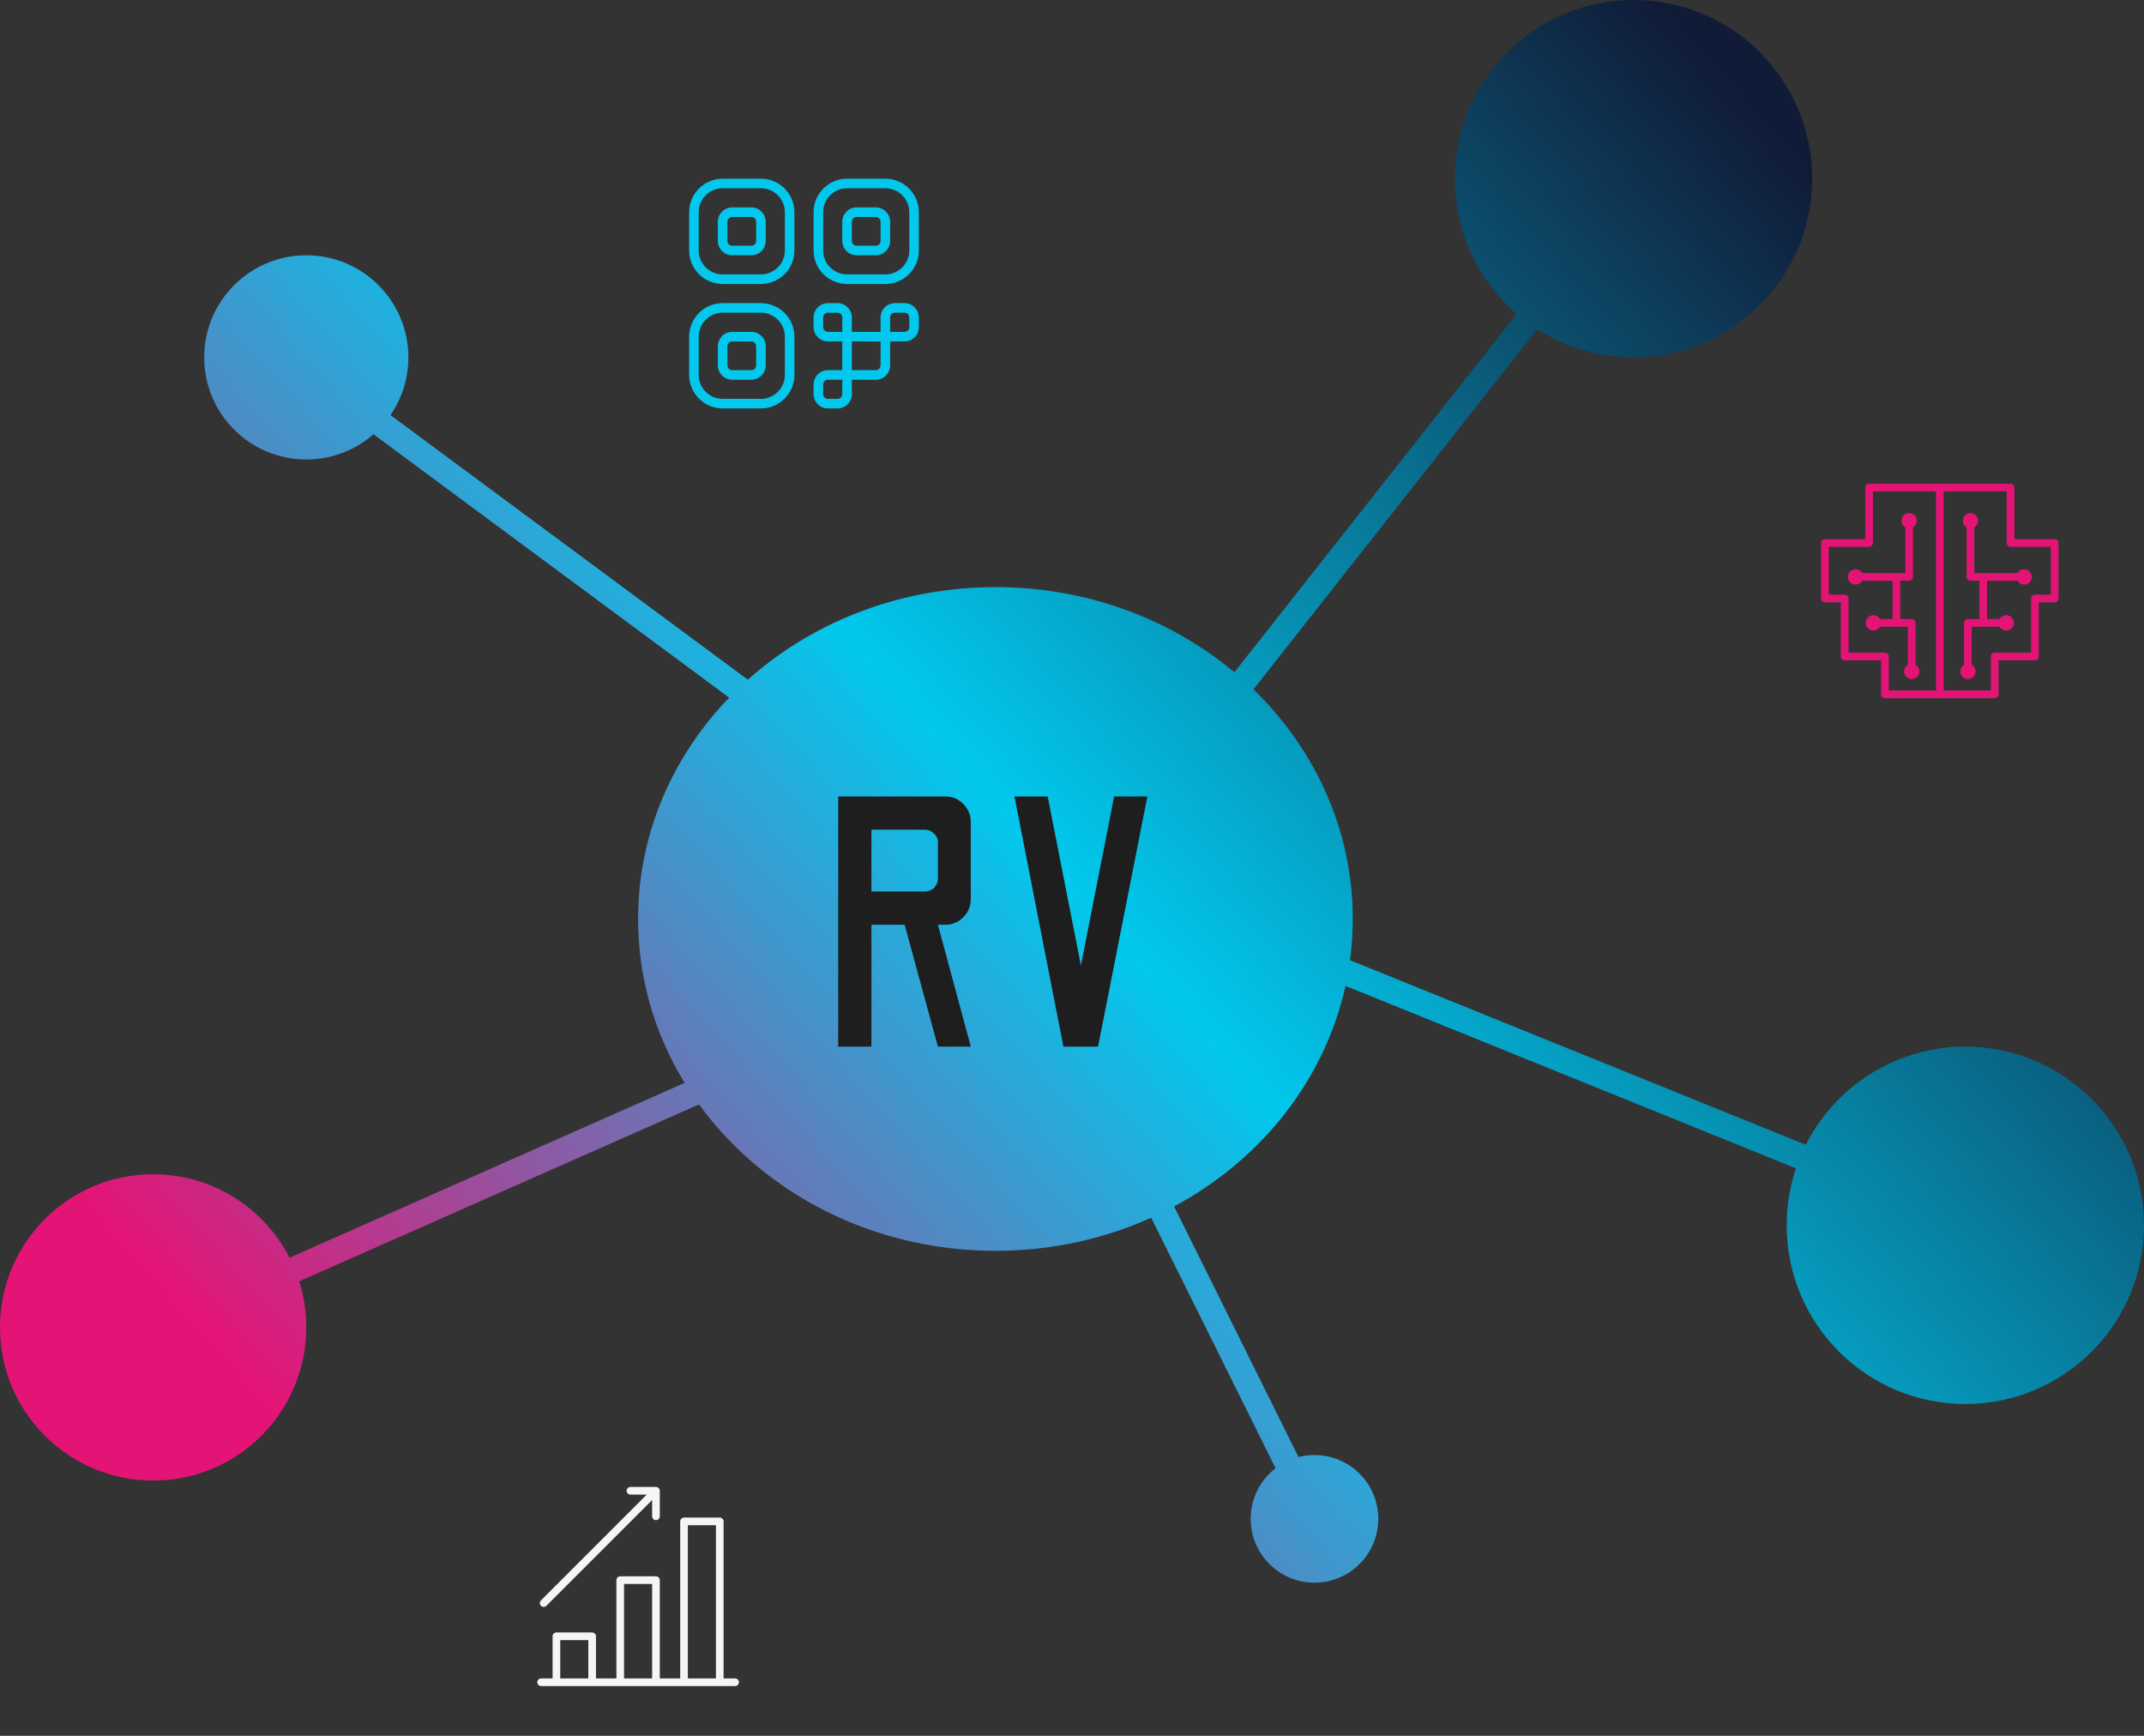 <svg width="84" height="68" viewBox="0 0 84 68" fill="none" xmlns="http://www.w3.org/2000/svg">
<rect x="0" y="0" width="84" height="68" fill="#333333" stroke="none"/>
<path d="M53 36C53 43.18 46.732 49 39 49C31.268 49 25 43.18 25 36C25 28.82 31.268 23 39 23C46.732 23 53 28.82 53 36Z" fill="url(#paint0_linear_3_27)"/>
<path d="M16 14C16 16.209 14.209 18 12 18C9.791 18 8 16.209 8 14C8 11.791 9.791 10 12 10C14.209 10 16 11.791 16 14Z" fill="url(#paint1_linear_3_27)"/>
<path d="M54 59.5C54 60.881 52.881 62 51.5 62C50.119 62 49 60.881 49 59.5C49 58.119 50.119 57 51.5 57C52.881 57 54 58.119 54 59.5Z" fill="url(#paint2_linear_3_27)"/>
<path d="M84 48C84 51.866 80.866 55 77 55C73.134 55 70 51.866 70 48C70 44.134 73.134 41 77 41C80.866 41 84 44.134 84 48Z" fill="url(#paint3_linear_3_27)"/>
<path d="M12 52C12 55.314 9.314 58 6 58C2.686 58 0 55.314 0 52C0 48.686 2.686 46 6 46C9.314 46 12 48.686 12 52Z" fill="url(#paint4_linear_3_27)"/>
<path d="M71 7C71 10.866 67.866 14 64 14C60.134 14 57 10.866 57 7C57 3.134 60.134 0 64 0C67.866 0 71 3.134 71 7Z" fill="url(#paint5_linear_3_27)"/>
<path d="M13 15.804L13.595 15L32.08 28.686L31.485 29.49L13 15.804Z" fill="url(#paint6_linear_3_27)"/>
<path d="M41 39.445L41.896 39L52.127 59.599L51.232 60.044L41 39.445Z" fill="url(#paint7_linear_3_27)"/>
<path d="M51 37.927L51.375 37L72.694 45.633L72.318 46.56L51 37.927Z" fill="url(#paint8_linear_3_27)"/>
<path d="M61.233 10L62.019 10.619L47.785 28.686L47 28.067L61.233 10Z" fill="url(#paint9_linear_3_27)"/>
<path d="M9.405 51.219L9 50.305L30.034 41L30.438 41.914L9.405 51.219Z" fill="url(#paint10_linear_3_27)"/>
<path d="M32.84 41V31.2H37.04C37.311 31.2 37.544 31.298 37.74 31.494C37.936 31.69 38.034 31.928 38.034 32.208V35.218C38.034 35.498 37.936 35.736 37.74 35.932C37.544 36.128 37.311 36.226 37.04 36.226H36.746L38.034 41H36.746L35.444 36.226H34.142V41H32.84ZM34.142 34.924H36.242C36.373 34.924 36.489 34.877 36.592 34.784C36.695 34.681 36.746 34.56 36.746 34.42V33.006C36.746 32.866 36.695 32.749 36.592 32.656C36.489 32.553 36.373 32.502 36.242 32.502H34.142V34.924ZM41.663 41L39.745 31.2H41.047L42.349 37.822L43.651 31.2H44.953L43.021 41H41.663Z" fill="#1E1E1E"/>
<g clip-path="url(#clip0_3_27)">
<path d="M77.35 22.45V20.658C77.407 20.625 77.452 20.574 77.477 20.513C77.502 20.452 77.507 20.384 77.49 20.321C77.473 20.257 77.435 20.2 77.383 20.16C77.33 20.12 77.266 20.098 77.2 20.098C77.134 20.098 77.07 20.12 77.017 20.16C76.965 20.2 76.927 20.257 76.91 20.321C76.893 20.384 76.898 20.452 76.923 20.513C76.948 20.574 76.993 20.625 77.05 20.658V22.6C77.05 22.64 77.066 22.678 77.094 22.706C77.122 22.734 77.16 22.75 77.2 22.75H77.55V24.25H77.1C77.06 24.25 77.022 24.266 76.994 24.294C76.966 24.322 76.95 24.36 76.95 24.4V26.042C76.893 26.075 76.848 26.126 76.823 26.187C76.798 26.248 76.793 26.316 76.81 26.38C76.827 26.443 76.865 26.5 76.917 26.54C76.97 26.58 77.034 26.602 77.1 26.602C77.166 26.602 77.23 26.58 77.283 26.54C77.335 26.5 77.373 26.443 77.39 26.38C77.407 26.316 77.402 26.248 77.377 26.187C77.352 26.126 77.307 26.075 77.25 26.042V24.55H78.342C78.375 24.607 78.426 24.652 78.487 24.677C78.548 24.702 78.616 24.707 78.68 24.69C78.743 24.673 78.8 24.635 78.84 24.583C78.88 24.53 78.902 24.466 78.902 24.4C78.902 24.334 78.88 24.27 78.84 24.217C78.8 24.165 78.743 24.127 78.68 24.11C78.616 24.093 78.548 24.098 78.487 24.123C78.426 24.148 78.375 24.193 78.342 24.25H77.85V22.75H79.042C79.075 22.807 79.126 22.852 79.187 22.877C79.248 22.902 79.316 22.907 79.379 22.89C79.443 22.873 79.5 22.835 79.54 22.783C79.58 22.73 79.602 22.666 79.602 22.6C79.602 22.534 79.58 22.47 79.54 22.417C79.5 22.365 79.443 22.327 79.379 22.31C79.316 22.293 79.248 22.298 79.187 22.323C79.126 22.348 79.075 22.393 79.042 22.45H77.35Z" fill="#E41476"/>
<path d="M80.5 21.12H78.921V19.1C78.921 19.06 78.905 19.022 78.877 18.994C78.849 18.966 78.811 18.95 78.771 18.95H73.229C73.189 18.95 73.151 18.966 73.123 18.994C73.095 19.022 73.079 19.06 73.079 19.1V21.12H71.5C71.48 21.12 71.461 21.124 71.443 21.131C71.424 21.139 71.408 21.15 71.394 21.164C71.38 21.178 71.369 21.194 71.361 21.213C71.354 21.231 71.35 21.25 71.35 21.27V23.445C71.35 23.485 71.366 23.523 71.394 23.551C71.422 23.579 71.46 23.595 71.5 23.595H72.123V25.718C72.123 25.758 72.139 25.796 72.167 25.824C72.195 25.852 72.233 25.868 72.273 25.868H73.7V27.2C73.7 27.24 73.716 27.278 73.744 27.306C73.772 27.334 73.81 27.35 73.85 27.35H78.15C78.19 27.35 78.228 27.334 78.256 27.306C78.284 27.278 78.3 27.24 78.3 27.2V25.868H79.727C79.767 25.868 79.805 25.852 79.833 25.824C79.861 25.796 79.877 25.758 79.877 25.718V23.595H80.5C80.54 23.595 80.578 23.579 80.606 23.551C80.634 23.523 80.65 23.485 80.65 23.445V21.27C80.65 21.25 80.646 21.231 80.639 21.213C80.631 21.194 80.62 21.178 80.606 21.164C80.592 21.15 80.576 21.139 80.557 21.131C80.539 21.124 80.52 21.12 80.5 21.12ZM73.85 25.568H72.423V23.445C72.423 23.405 72.407 23.367 72.379 23.339C72.351 23.311 72.313 23.295 72.273 23.295H71.65V21.42H73.229C73.269 21.42 73.307 21.404 73.335 21.376C73.363 21.348 73.379 21.31 73.379 21.27V19.25H75.85V27.05H74V25.718C74 25.678 73.984 25.64 73.956 25.612C73.928 25.584 73.89 25.568 73.85 25.568ZM80.35 23.295H79.727C79.687 23.295 79.649 23.311 79.621 23.339C79.593 23.367 79.577 23.405 79.577 23.445V25.568H78.15C78.11 25.568 78.072 25.584 78.044 25.612C78.016 25.64 78 25.678 78 25.718V27.05H76.15V19.25H78.621V21.27C78.621 21.31 78.637 21.348 78.665 21.376C78.693 21.404 78.731 21.42 78.771 21.42H80.35V23.295Z" fill="#E41476"/>
<path d="M74.75 26.042C74.693 26.075 74.648 26.126 74.623 26.187C74.598 26.248 74.593 26.316 74.61 26.38C74.627 26.443 74.665 26.5 74.717 26.54C74.77 26.58 74.834 26.602 74.9 26.602C74.966 26.602 75.03 26.58 75.083 26.54C75.135 26.5 75.173 26.443 75.19 26.38C75.207 26.316 75.202 26.248 75.177 26.187C75.152 26.126 75.107 26.075 75.05 26.042V24.4C75.05 24.36 75.034 24.322 75.006 24.294C74.978 24.266 74.94 24.25 74.9 24.25H74.45V22.75H74.8C74.84 22.75 74.878 22.734 74.906 22.706C74.934 22.678 74.95 22.64 74.95 22.6V20.658C75.007 20.625 75.052 20.574 75.077 20.513C75.102 20.452 75.107 20.384 75.09 20.321C75.073 20.257 75.035 20.2 74.983 20.16C74.93 20.12 74.866 20.098 74.8 20.098C74.734 20.098 74.67 20.12 74.617 20.16C74.565 20.2 74.527 20.257 74.51 20.321C74.493 20.384 74.498 20.452 74.523 20.513C74.548 20.574 74.593 20.625 74.65 20.658V22.45H72.958C72.925 22.393 72.874 22.348 72.813 22.323C72.752 22.298 72.684 22.293 72.621 22.31C72.557 22.327 72.5 22.365 72.46 22.417C72.42 22.47 72.398 22.534 72.398 22.6C72.398 22.666 72.42 22.73 72.46 22.783C72.5 22.835 72.557 22.873 72.621 22.89C72.684 22.907 72.752 22.902 72.813 22.877C72.874 22.852 72.925 22.807 72.958 22.75H74.15V24.25H73.658C73.625 24.193 73.574 24.148 73.513 24.123C73.452 24.098 73.384 24.093 73.32 24.11C73.257 24.127 73.2 24.165 73.16 24.217C73.12 24.27 73.098 24.334 73.098 24.4C73.098 24.466 73.12 24.53 73.16 24.583C73.2 24.635 73.257 24.673 73.32 24.69C73.384 24.707 73.452 24.702 73.513 24.677C73.574 24.652 73.625 24.607 73.658 24.55H74.75V26.042Z" fill="#E41476"/>
</g>
<path d="M28.8 65.75H28.35V59.6C28.35 59.56 28.334 59.522 28.306 59.494C28.278 59.466 28.24 59.45 28.2 59.45H26.8C26.76 59.45 26.722 59.466 26.694 59.494C26.666 59.522 26.65 59.56 26.65 59.6V65.75H25.85V61.9C25.85 61.86 25.834 61.822 25.806 61.794C25.778 61.766 25.74 61.75 25.7 61.75H24.3C24.26 61.75 24.222 61.766 24.194 61.794C24.166 61.822 24.15 61.86 24.15 61.9V65.75H23.35V64.1C23.35 64.06 23.334 64.022 23.306 63.994C23.278 63.966 23.24 63.95 23.2 63.95H21.8C21.76 63.95 21.722 63.966 21.694 63.994C21.666 64.022 21.65 64.06 21.65 64.1V65.75H21.2C21.16 65.75 21.122 65.766 21.094 65.794C21.066 65.822 21.05 65.86 21.05 65.9C21.05 65.94 21.066 65.978 21.094 66.006C21.122 66.034 21.16 66.05 21.2 66.05H28.8C28.84 66.05 28.878 66.034 28.906 66.006C28.934 65.978 28.95 65.94 28.95 65.9C28.95 65.86 28.934 65.822 28.906 65.794C28.878 65.766 28.84 65.75 28.8 65.75ZM26.95 59.75H28.05V65.75H26.95V59.75ZM24.45 62.05H25.55V65.75H24.45V62.05ZM21.95 64.25H23.05V65.75H21.95V64.25Z" fill="#F5F5F5"/>
<path d="M21.3 62.95C21.34 62.95 21.378 62.934 21.406 62.906L25.55 58.762V59.4C25.55 59.44 25.566 59.478 25.594 59.506C25.622 59.534 25.66 59.55 25.7 59.55C25.74 59.55 25.778 59.534 25.806 59.506C25.834 59.478 25.85 59.44 25.85 59.4V58.4C25.85 58.381 25.846 58.362 25.839 58.345C25.831 58.327 25.82 58.31 25.806 58.296C25.792 58.282 25.775 58.27 25.757 58.263C25.739 58.255 25.72 58.251 25.7 58.25H24.7C24.66 58.25 24.622 58.266 24.594 58.294C24.566 58.322 24.55 58.36 24.55 58.4C24.55 58.44 24.566 58.478 24.594 58.506C24.622 58.534 24.66 58.55 24.7 58.55H25.338L21.194 62.694C21.173 62.715 21.159 62.742 21.153 62.771C21.147 62.8 21.15 62.83 21.162 62.857C21.173 62.885 21.192 62.908 21.217 62.925C21.241 62.941 21.27 62.95 21.3 62.95Z" fill="#F5F5F5"/>
<g clip-path="url(#clip1_3_27)">
<path d="M29.812 7H28.312C27.589 7 27 7.589 27 8.312V9.812C27 10.536 27.589 11.125 28.312 11.125H29.812C30.536 11.125 31.125 10.536 31.125 9.812V8.312C31.125 7.589 30.536 7 29.812 7ZM30.75 9.812C30.75 10.329 30.329 10.75 29.812 10.75H28.312C27.796 10.75 27.375 10.329 27.375 9.812V8.312C27.375 7.796 27.796 7.375 28.312 7.375H29.812C30.329 7.375 30.75 7.796 30.75 8.312V9.812ZM29.438 8.125H28.688C28.377 8.125 28.125 8.377 28.125 8.688V9.438C28.125 9.748 28.377 10 28.688 10H29.438C29.748 10 30 9.748 30 9.438V8.688C30 8.377 29.748 8.125 29.438 8.125ZM29.625 9.438C29.625 9.541 29.541 9.625 29.438 9.625H28.688C28.584 9.625 28.5 9.541 28.5 9.438V8.688C28.5 8.584 28.584 8.5 28.688 8.5H29.438C29.541 8.5 29.625 8.584 29.625 8.688V9.438ZM34.688 7H33.188C32.464 7 31.875 7.589 31.875 8.312V9.812C31.875 10.536 32.464 11.125 33.188 11.125H34.688C35.411 11.125 36 10.536 36 9.812V8.312C36 7.589 35.411 7 34.688 7ZM35.625 9.812C35.625 10.329 35.205 10.75 34.688 10.75H33.188C32.67 10.75 32.25 10.329 32.25 9.812V8.312C32.25 7.796 32.67 7.375 33.188 7.375H34.688C35.205 7.375 35.625 7.796 35.625 8.312V9.812ZM34.312 8.125H33.562C33.252 8.125 33 8.377 33 8.688V9.438C33 9.748 33.252 10 33.562 10H34.312C34.623 10 34.875 9.748 34.875 9.438V8.688C34.875 8.377 34.623 8.125 34.312 8.125ZM34.5 9.438C34.5 9.541 34.416 9.625 34.312 9.625H33.562C33.459 9.625 33.375 9.541 33.375 9.438V8.688C33.375 8.584 33.459 8.5 33.562 8.5H34.312C34.416 8.5 34.5 8.584 34.5 8.688V9.438ZM29.812 11.875H28.312C27.589 11.875 27 12.464 27 13.188V14.688C27 15.411 27.589 16 28.312 16H29.812C30.536 16 31.125 15.411 31.125 14.688V13.188C31.125 12.464 30.536 11.875 29.812 11.875ZM30.75 14.688C30.75 15.204 30.329 15.625 29.812 15.625H28.312C27.796 15.625 27.375 15.204 27.375 14.688V13.188C27.375 12.671 27.796 12.25 28.312 12.25H29.812C30.329 12.25 30.75 12.671 30.75 13.188V14.688ZM29.438 13H28.688C28.377 13 28.125 13.252 28.125 13.562V14.312C28.125 14.623 28.377 14.875 28.688 14.875H29.438C29.748 14.875 30 14.623 30 14.312V13.562C30 13.252 29.748 13 29.438 13ZM29.625 14.312C29.625 14.416 29.541 14.5 29.438 14.5H28.688C28.584 14.5 28.5 14.416 28.5 14.312V13.562C28.5 13.459 28.584 13.375 28.688 13.375H29.438C29.541 13.375 29.625 13.459 29.625 13.562V14.312ZM35.438 11.875H35.062C34.752 11.875 34.5 12.127 34.5 12.438V13H33.375V12.438C33.375 12.127 33.123 11.875 32.812 11.875H32.438C32.127 11.875 31.875 12.127 31.875 12.438V12.812C31.875 13.123 32.127 13.375 32.438 13.375H33V14.5H32.438C32.127 14.5 31.875 14.752 31.875 15.062V15.438C31.875 15.748 32.127 16 32.438 16H32.812C33.123 16 33.375 15.748 33.375 15.438V14.875H34.312C34.623 14.875 34.875 14.623 34.875 14.312V13.375H35.438C35.748 13.375 36 13.123 36 12.812V12.438C36 12.127 35.748 11.875 35.438 11.875ZM32.25 12.812V12.438C32.25 12.334 32.334 12.25 32.438 12.25H32.812C32.916 12.25 33 12.334 33 12.438V13H32.438C32.334 13 32.25 12.916 32.25 12.812ZM33 15.438C33 15.541 32.916 15.625 32.812 15.625H32.438C32.334 15.625 32.25 15.541 32.25 15.438V15.062C32.25 14.959 32.334 14.875 32.438 14.875H33V15.438ZM34.5 14.312C34.5 14.416 34.416 14.5 34.312 14.5H33.375V13.375H34.5V14.312ZM35.625 12.812C35.625 12.916 35.541 13 35.438 13H34.875V12.438C34.875 12.334 34.959 12.25 35.062 12.25H35.438C35.541 12.25 35.625 12.334 35.625 12.438V12.812Z" fill="#02C8ED"/>
</g>
<defs>
<linearGradient id="paint0_linear_3_27" x1="68" y1="3.5" x2="10.5" y2="55" gradientUnits="userSpaceOnUse">
<stop stop-color="#101B37"/>
<stop offset="0.283" stop-color="#08799A"/>
<stop offset="0.52" stop-color="#02C8ED"/>
<stop offset="0.757" stop-color="#726FB2"/>
<stop offset="1" stop-color="#E41476"/>
</linearGradient>
<linearGradient id="paint1_linear_3_27" x1="68" y1="3.5" x2="10.5" y2="55" gradientUnits="userSpaceOnUse">
<stop stop-color="#101B37"/>
<stop offset="0.283" stop-color="#08799A"/>
<stop offset="0.52" stop-color="#02C8ED"/>
<stop offset="0.757" stop-color="#726FB2"/>
<stop offset="1" stop-color="#E41476"/>
</linearGradient>
<linearGradient id="paint2_linear_3_27" x1="68" y1="3.5" x2="10.5" y2="55" gradientUnits="userSpaceOnUse">
<stop stop-color="#101B37"/>
<stop offset="0.283" stop-color="#08799A"/>
<stop offset="0.52" stop-color="#02C8ED"/>
<stop offset="0.757" stop-color="#726FB2"/>
<stop offset="1" stop-color="#E41476"/>
</linearGradient>
<linearGradient id="paint3_linear_3_27" x1="68" y1="3.5" x2="10.5" y2="55" gradientUnits="userSpaceOnUse">
<stop stop-color="#101B37"/>
<stop offset="0.283" stop-color="#08799A"/>
<stop offset="0.52" stop-color="#02C8ED"/>
<stop offset="0.757" stop-color="#726FB2"/>
<stop offset="1" stop-color="#E41476"/>
</linearGradient>
<linearGradient id="paint4_linear_3_27" x1="68" y1="3.5" x2="10.5" y2="55" gradientUnits="userSpaceOnUse">
<stop stop-color="#101B37"/>
<stop offset="0.283" stop-color="#08799A"/>
<stop offset="0.52" stop-color="#02C8ED"/>
<stop offset="0.757" stop-color="#726FB2"/>
<stop offset="1" stop-color="#E41476"/>
</linearGradient>
<linearGradient id="paint5_linear_3_27" x1="68" y1="3.5" x2="10.5" y2="55" gradientUnits="userSpaceOnUse">
<stop stop-color="#101B37"/>
<stop offset="0.283" stop-color="#08799A"/>
<stop offset="0.52" stop-color="#02C8ED"/>
<stop offset="0.757" stop-color="#726FB2"/>
<stop offset="1" stop-color="#E41476"/>
</linearGradient>
<linearGradient id="paint6_linear_3_27" x1="68" y1="3.5" x2="10.5" y2="55" gradientUnits="userSpaceOnUse">
<stop stop-color="#101B37"/>
<stop offset="0.283" stop-color="#08799A"/>
<stop offset="0.52" stop-color="#02C8ED"/>
<stop offset="0.757" stop-color="#726FB2"/>
<stop offset="1" stop-color="#E41476"/>
</linearGradient>
<linearGradient id="paint7_linear_3_27" x1="68" y1="3.5" x2="10.5" y2="55" gradientUnits="userSpaceOnUse">
<stop stop-color="#101B37"/>
<stop offset="0.283" stop-color="#08799A"/>
<stop offset="0.52" stop-color="#02C8ED"/>
<stop offset="0.757" stop-color="#726FB2"/>
<stop offset="1" stop-color="#E41476"/>
</linearGradient>
<linearGradient id="paint8_linear_3_27" x1="68" y1="3.5" x2="10.5" y2="55" gradientUnits="userSpaceOnUse">
<stop stop-color="#101B37"/>
<stop offset="0.283" stop-color="#08799A"/>
<stop offset="0.52" stop-color="#02C8ED"/>
<stop offset="0.757" stop-color="#726FB2"/>
<stop offset="1" stop-color="#E41476"/>
</linearGradient>
<linearGradient id="paint9_linear_3_27" x1="68" y1="3.5" x2="10.5" y2="55" gradientUnits="userSpaceOnUse">
<stop stop-color="#101B37"/>
<stop offset="0.283" stop-color="#08799A"/>
<stop offset="0.52" stop-color="#02C8ED"/>
<stop offset="0.757" stop-color="#726FB2"/>
<stop offset="1" stop-color="#E41476"/>
</linearGradient>
<linearGradient id="paint10_linear_3_27" x1="68" y1="3.5" x2="10.5" y2="55" gradientUnits="userSpaceOnUse">
<stop stop-color="#101B37"/>
<stop offset="0.283" stop-color="#08799A"/>
<stop offset="0.52" stop-color="#02C8ED"/>
<stop offset="0.757" stop-color="#726FB2"/>
<stop offset="1" stop-color="#E41476"/>
</linearGradient>
<clipPath id="clip0_3_27">
<rect width="10" height="10" fill="white" transform="translate(71 18)"/>
</clipPath>
<clipPath id="clip1_3_27">
<rect width="9" height="9" fill="white" transform="translate(27 7)"/>
</clipPath>
</defs>
</svg>
